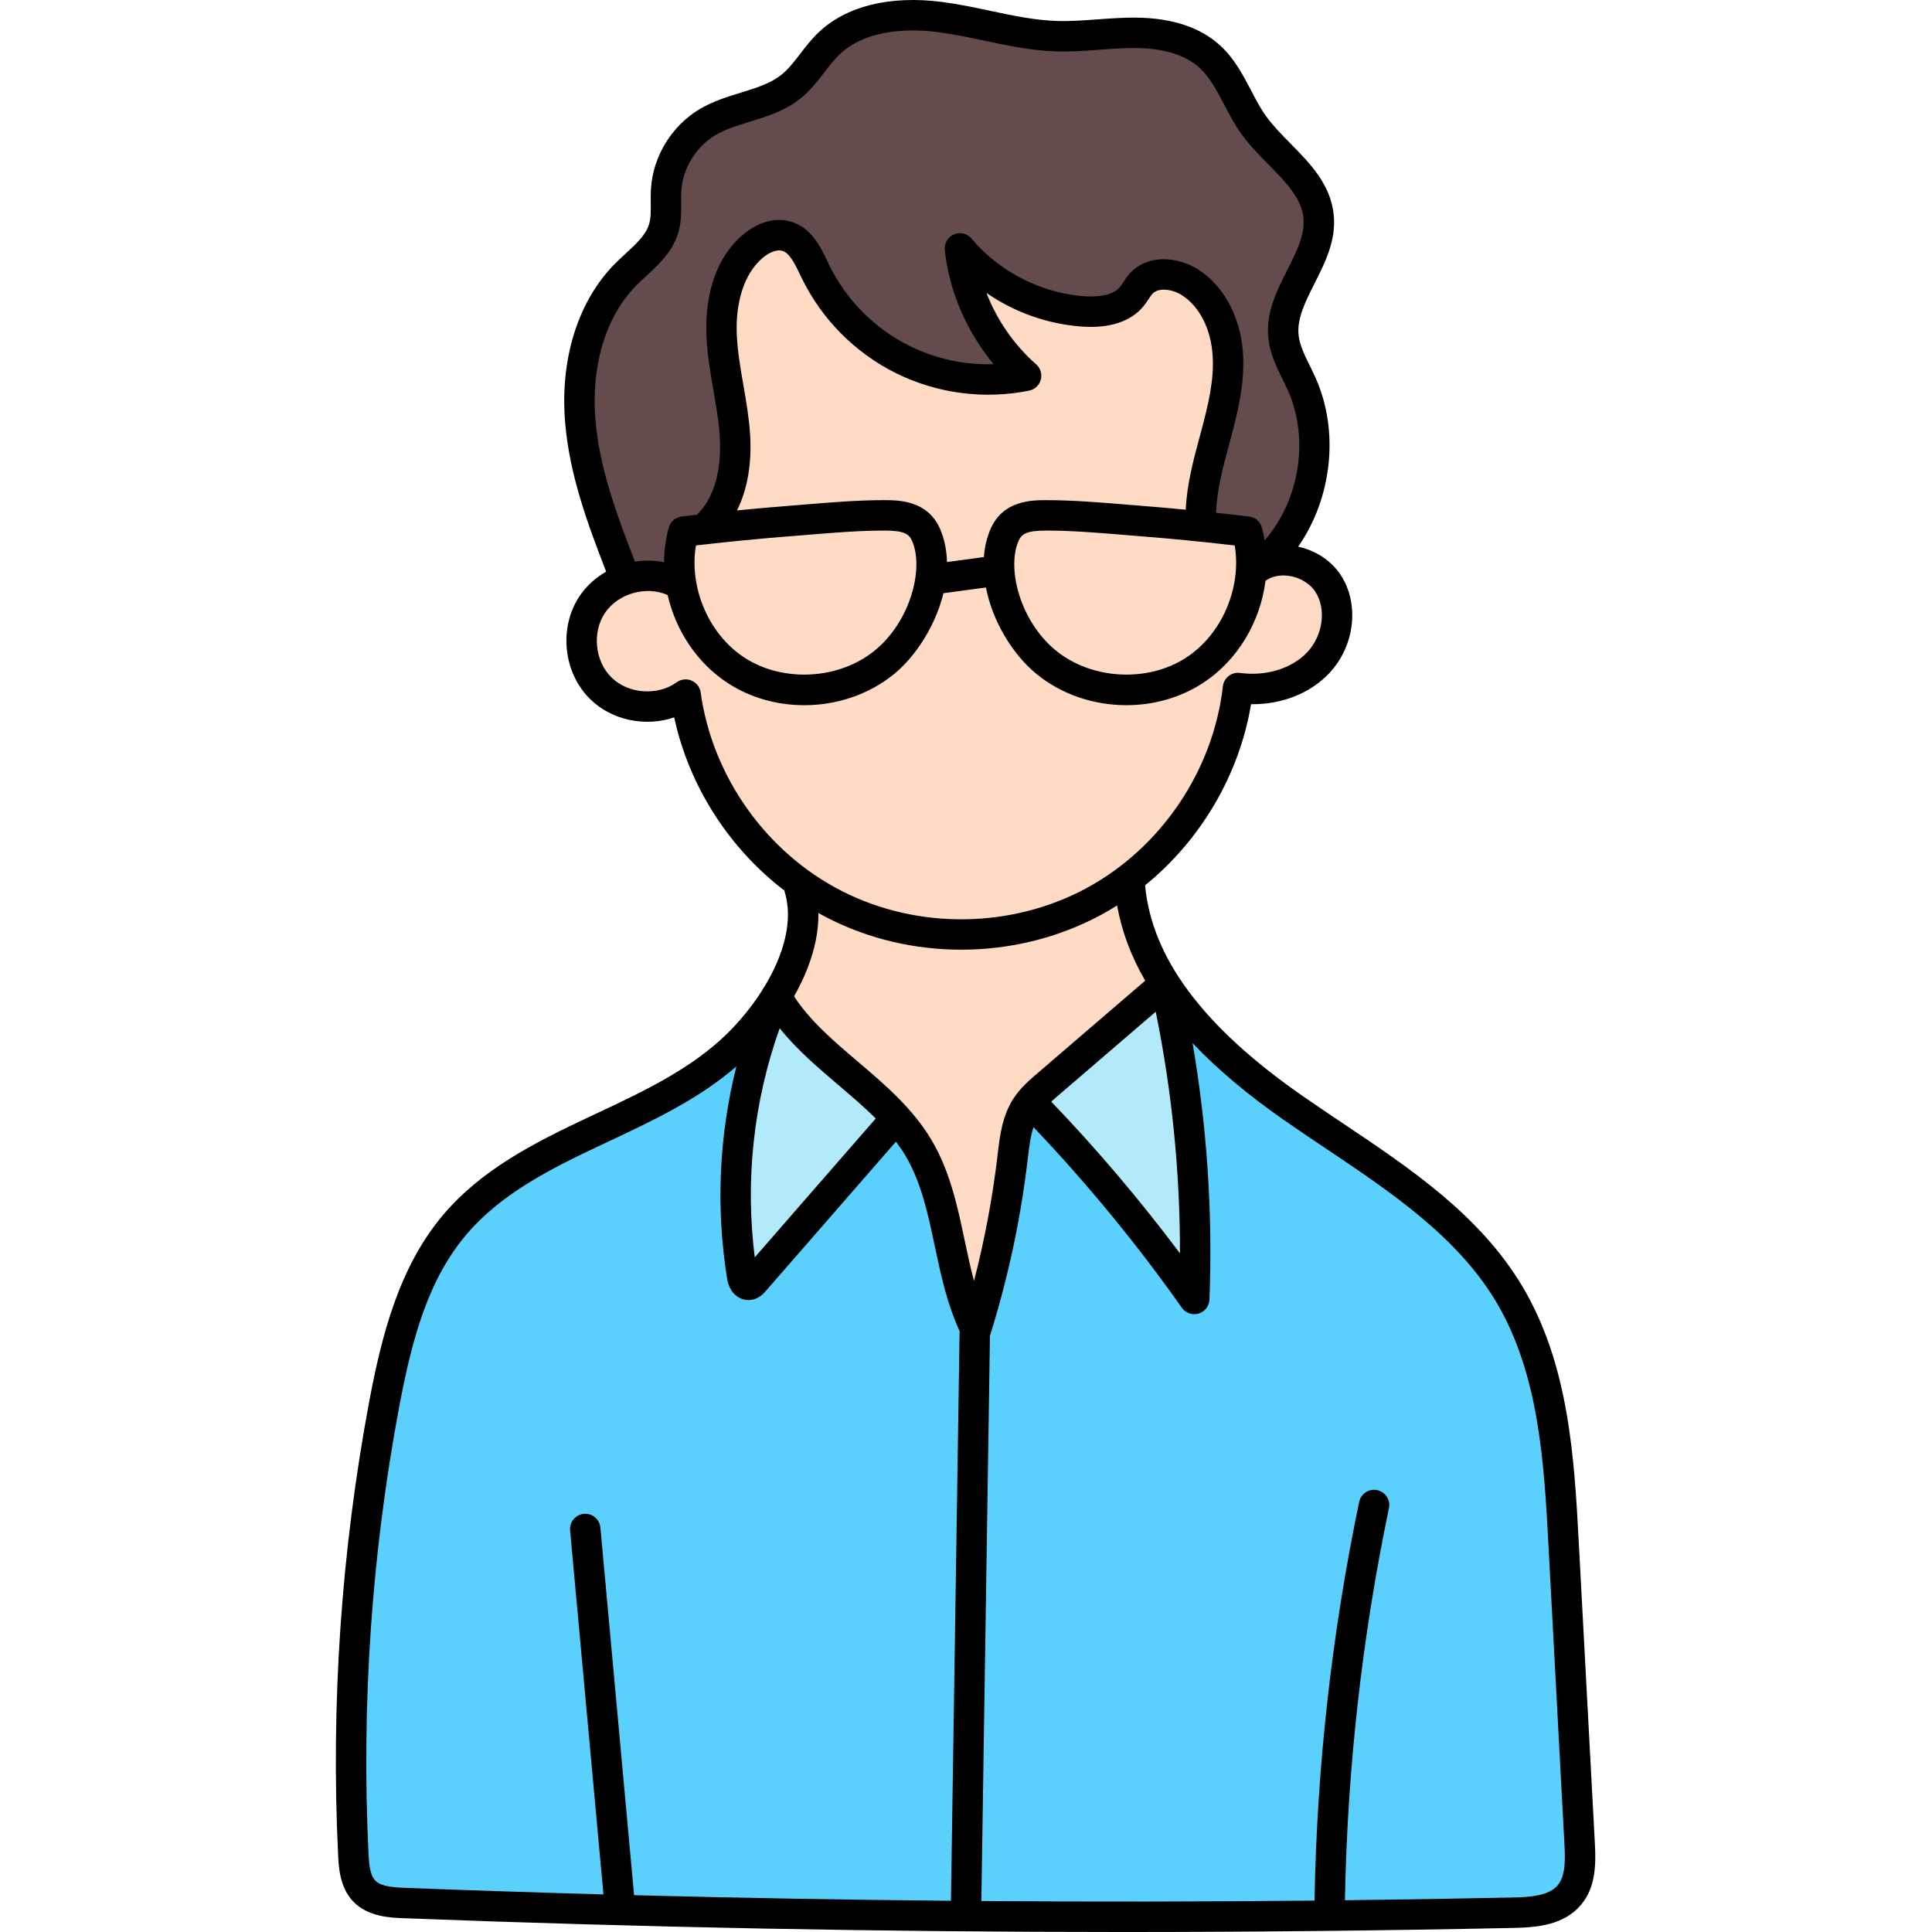 <svg height="512pt" viewBox="-89 0 512 512.002" width="512pt" xmlns="http://www.w3.org/2000/svg"><path d="m220.5 334.559c-10.359-13.855-21.734-27.262-33.805-39.848l-2.879-3 3.109-2.758c.547-.488 1.113-.98 1.691-1.477l31.227-26.828 1.359 6.676c4.344 21.332 6.527 43.145 6.5 64.844l-.016 12zm0 0" fill="#b2eaf9"/><path d="m107.043 333.715c-2.645-20.984-.297-42.621 6.801-62.562l2.402-6.75 4.484 5.586c4.352 5.41 9.738 9.992 14.953 14.426l.316.273c3.504 2.992 6.812 5.816 9.898 8.906l2.641 2.641-40.379 46.34zm0 0" fill="#b2eaf9"/><path d="m86.188 152.914c-1.125-.227-2.285-.34-3.445-.34-.949 0-1.906.074-2.844.227l-3.195.512-1.168-3.016c-4.266-11-9.57-24.688-10.727-38.684-1.301-15.645 3.082-29.801 12.02-38.832.863-.875 1.754-1.699 2.746-2.602 3.004-2.762 6.117-5.629 7.312-9.543.684-2.23.652-4.598.625-6.887-.012-1.246-.02-2.383.059-3.551.488-7.18 4.809-14.184 11.008-17.844 2.992-1.766 6.262-2.777 9.723-3.848l.191-.059c4.434-1.363 8.609-2.648 12.094-5.434 2.215-1.766 3.895-3.941 5.672-6.246l.078-.098c1.41-1.824 2.742-3.547 4.344-5.09 5.121-4.918 12.801-7.516 22.207-7.516 2.355 0 4.789.16 7.23.477 4.16.539 8.34 1.426 12.379 2.277l-.703 3.941.828-3.914c5.984 1.266 12.176 2.574 18.383 2.766.633.02 1.25.027 1.867.027 3.094 0 6.23-.23 9.262-.461l.402-.027c3.012-.219 5.859-.426 8.789-.426l.75.004c8.516.09 15.102 2.227 19.57 6.348 3.219 2.957 5.289 6.918 7.293 10.75l.105.195c1.254 2.391 2.551 4.859 4.133 7.066 1.977 2.762 4.453 5.277 6.852 7.715 4.801 4.879 9.77 9.922 10.391 16.668.52 5.531-2.121 10.75-4.672 15.797-2.727 5.422-5.27 10.469-4.637 16.082.383 3.336 1.832 6.266 3.363 9.367.625 1.25 1.09 2.223 1.5 3.141 6.34 14.336 3.602 31.988-6.801 43.945l-5.562 6.391-1.398-8.355c-.18-1.055-.391-2.02-.648-2.945-2.91-.395-5.816-.723-8.723-1.039l-3.688-.402.125-3.707c.219-6.523 1.945-12.922 3.617-19.109l.285-1.039c1.992-7.395 3.742-14.652 3.227-21.895-.59-8.262-4.359-15.352-10.086-18.961-2.07-1.305-4.59-2.055-6.914-2.055-1.691 0-4.098.406-5.938 2.352-.52.551-.941 1.188-1.395 1.863l-.082.125c-.379.598-.754 1.129-1.098 1.551-2.215 2.66-5.828 3.988-10.766 3.988-.691 0-1.422-.023-2.16-.078-12.418-.906-24.586-7.145-32.562-16.684 1.055 10.184 5.336 20.172 11.996 28.137l5.273 6.309-8.219.258c-.527.016-1.059.023-1.59.023-7.809 0-15.613-1.82-22.578-5.27-10.055-4.977-18.285-13.27-23.176-23.355l-.406-.832c-1.742-3.637-3.523-7.352-7.168-8.488-.648-.199-1.348-.305-2.059-.305-2.293 0-4.801 1.066-7.066 3.008-7.844 6.73-8.508 17.859-8.207 23.898.23 4.602 1.023 9.133 1.785 13.516l.051.273c.711 4.141 1.383 8.051 1.66 12.117.418 6.008.035 17.145-7.238 24.188l-.969.938-5.398.629c-.734 2.621-1.105 5.355-1.125 8.168l-.031 4.848zm0 0" fill="#644c4c"/><g fill="#ffdac4"><path d="m209.535 182.773c-8.008 0-15.594-2.621-21.367-7.387-10.02-8.254-15.121-23.961-10.922-33.609 1.887-4.312 5.617-5.176 11.027-5.176 6.574 0 13.258.543 19.723 1.066l.84.07c1.32.105 2.641.215 3.957.312 8.691.684 17.395 1.531 25.887 2.527l2.98.348.496 2.965c2.156 12.891-3.883 26.781-14.691 33.777-5.164 3.344-11.363 5.105-17.93 5.105zm0 0"/><path d="m124.102 182.773c-6.566 0-12.77-1.766-17.934-5.102-10.805-6.988-16.848-20.875-14.691-33.781l.496-2.961 2.984-.352c8.492-.992 17.195-1.844 25.871-2.523 1.332-.102 2.652-.207 3.969-.316l.844-.066c6.461-.527 13.145-1.07 19.672-1.07 5.457 0 9.188.867 11.074 5.164 4.199 9.656-.902 25.359-10.918 33.621-5.773 4.766-13.363 7.387-21.367 7.387zm0 0"/><path d="m227.512 178.156 3.629-3.195c6.109-5.383 10.211-13.23 11.254-21.535l.219-1.734 1.418-1.02c1.973-1.418 4.422-2.168 7.082-2.168.539 0 1.09.031 1.637.094 4.203.492 7.992 2.727 10.141 5.98 4.07 6.215 2.922 15.293-2.668 21.129-4.152 4.352-10.48 6.844-17.348 6.844-1.262 0-2.535-.086-3.789-.254-.004 0-.016 0-.016 0l-2.402 2.969zm0 0"/><path d="m165.754 247.625c-11.688 0-23.23-2.727-33.375-7.875-21.211-10.777-36.402-32.113-39.648-55.684-2.879 2.031-6.48 3.16-10.191 3.16-4.648 0-9.109-1.746-12.238-4.789-5.895-5.723-6.887-15.523-2.254-22.312 3.16-4.629 8.789-7.508 14.691-7.508 2.418 0 4.715.48 6.828 1.422l1.82.816.445 1.945c1.984 8.699 7.195 16.324 14.301 20.922 5.215 3.375 11.441 5.156 18.008 5.156 7.965 0 15.551-2.641 21.363-7.445 4.316-3.547 8.223-9.285 10.453-15.344.461-1.246.855-2.531 1.164-3.828l.645-2.66 17.711-2.391.723 3.703c1.508 7.738 6.191 15.793 11.926 20.52 5.82 4.805 13.406 7.445 21.367 7.445 6.566 0 12.793-1.781 18.008-5.156 1.305-.848 2.527-1.773 3.625-2.75l2.484-2.215 8.203 6.375-2.773 3.191c-2.68 23.648-17.363 45.34-38.312 56.609-10.555 5.688-22.648 8.691-34.973 8.691zm0 0"/><path d="m157.953 149.031c-.059-2.676-.566-5.117-1.504-7.266-2.094-4.82-6.625-5.223-11.086-5.223-6.59 0-13.293.539-19.773 1.062l-.828.066c-1.316.109-2.629.219-3.934.316-4.676.367-9.434.785-14.133 1.254l-7.215.711 3.242-6.48c2.48-4.957 3.531-11.316 3.047-18.391-.297-4.199-1.02-8.355-1.719-12.379l-.055-.312c-.773-4.504-1.504-8.762-1.723-13.207-.512-10.262 2.473-18.957 8.188-23.844 2.238-1.922 4.75-2.984 7.059-2.984.699 0 1.371.098 2 .293 3.613 1.129 5.465 4.977 7.094 8.371l.449.934c4.895 10.09 13.137 18.395 23.203 23.371 6.969 3.449 14.797 5.273 22.641 5.273 3.375 0 6.746-.336 10.023-1-6.234-5.551-11.164-12.629-14.242-20.523l-4.742-12.156 10.738 7.41c6.922 4.773 14.973 7.621 23.277 8.223.723.051 1.434.078 2.117.078 3.434 0 8.098-.691 10.84-3.98.371-.449.723-.977 1.062-1.484l.094-.141c.41-.625.891-1.363 1.484-1.973 1.402-1.492 3.441-2.297 5.859-2.297 2.305 0 4.809.75 6.875 2.059 5.703 3.586 9.457 10.656 10.039 18.898.516 7.266-1.156 14.211-3.227 21.891l-.27 1.004c-1.559 5.742-3.312 12.23-3.621 18.656l-.195 4.195-4.184-.406c-4.121-.395-8.168-.754-12.031-1.062-1.312-.102-2.641-.207-3.965-.316l-.801-.066c-6.477-.523-13.18-1.062-19.719-1.062-4.512 0-9.043.402-11.133 5.215-.812 1.863-1.305 3.934-1.469 6.156l-.238 3.238-17.43 2.352zm0 0"/><path d="m165.25 340.512c-.91-3.387-1.629-6.781-2.391-10.375l-.121-.562c-1.832-8.684-3.727-17.656-8.297-25.371-4.648-7.852-11.789-13.938-18.699-19.824-6.723-5.715-13.059-11.105-17.668-18.156l-1.336-2.043 1.207-2.121c3.973-7 6.027-13.934 5.938-20.059l-.102-7.027 6.094 3.504c.82.469 1.645.914 2.457 1.316 10.148 5.16 21.691 7.879 33.41 7.879 12.355 0 24.465-3.004 35.023-8.684 1.336-.715 2.73-1.531 4.148-2.422l5.031-3.168 1.035 5.855c1.113 6.281 3.457 12.551 6.965 18.641l1.656 2.871-31.031 26.66c-2.039 1.758-4.094 3.531-5.562 5.75-2.547 3.848-3.105 8.594-3.648 13.184l-.062.551c-1.34 11.281-3.461 22.562-6.312 33.566l-3.797 14.668zm0 0"/></g><path d="m329.586 488.488-4.25-79.441c-1.152-21.605-2.461-46.094-14.418-66.113-10.793-18.094-28.879-30.203-46.371-41.914-3.605-2.414-7.336-4.91-10.938-7.43-9.398-6.551-17.359-13.246-23.66-19.906l-9.086-9.602 2.238 13.027c3.801 22.145 5.289 44.73 4.371 67.148-11.93-16.91-25.285-33.168-39.703-48.32l-4.625-4.863-2.074 6.383c-.949 2.91-1.32 6.121-1.648 8.918l-.07.578c-1.82 15.371-5.078 30.648-9.668 45.344l-.328.738-2.344 154.727 4.031.031c12.406.094 24.988.141 37.391.141 16.93 0 34.07-.09 50.961-.262l3.891-.039.066-3.891c.617-35.18 4.57-70.473 11.816-104.887-7.168 34.336-11.121 69.551-11.746 104.656l-.07 4.121 4.121-.051c16.086-.195 30.629-.434 44.469-.723 5.422-.117 11.492-.59 14.918-4.668 3-3.555 3.004-8.508 2.727-13.703zm0 0" fill="#5bd0fc"/><path d="m168.934 351.066c-3.156-6.84-4.73-14.281-6.27-21.535-1.914-9.059-3.723-17.613-8.273-25.301-.746-1.262-1.598-2.52-2.77-4.078l-2.965-3.953-37.781 43.352c-.492.574-.938.961-1.402.973h-.121c-.855 0-1.488-.859-1.73-2.363-2.922-18.238-2.113-36.598 2.402-54.57l3.086-12.297-9.582 8.297c-9.668 8.363-21.516 13.922-32.977 19.293l-2.133 1.004c-13.953 6.57-27.266 13.395-36.805 24.598-10.496 12.348-15.105 28.047-18.801 47.816-7.328 39.184-10.07 79.258-8.156 119.113.18 3.574.551 7.27 2.902 9.723 2.531 2.633 6.559 3.004 10.473 3.156 17.465.664 35.219 1.25 52.77 1.738l4.508.129-9.191-100.961 9.258 100.949 3.555.094c28.008.73 56.281 1.234 84.035 1.492l3.977.035 2.375-155.875zm0 0" fill="#5bd0fc"/><path d="m333.645 488.27-4.25-79.438c-1.18-22.078-2.52-47.105-14.984-67.984-11.254-18.855-29.734-31.234-47.602-43.207-3.598-2.41-7.312-4.898-10.871-7.383-26.121-18.207-39.695-36.414-41.48-55.633 14.715-11.949 24.961-29.246 28.086-48.004.141.004.281.004.418.004 7.879 0 15.211-2.895 20.199-8.109 6.867-7.172 8.211-18.422 3.125-26.156-2.473-3.77-6.598-6.477-11.254-7.484 8.887-12.777 10.977-30.367 4.66-44.633-.504-1.141-1.051-2.246-1.578-3.316-1.371-2.785-2.668-5.414-2.965-8.035-.504-4.426 1.793-8.969 4.219-13.777 2.812-5.562 5.719-11.316 5.094-18.023-.762-8.172-6.238-13.742-11.539-19.125-2.402-2.445-4.672-4.754-6.445-7.234-1.461-2.043-2.668-4.348-3.945-6.793-2.168-4.137-4.41-8.418-8.141-11.852-5.246-4.824-12.746-7.32-22.289-7.418-3.453-.031-6.93.219-10.27.465-3.703.273-7.199.531-10.695.422-5.883-.184-11.66-1.406-17.773-2.703-4.129-.871-8.402-1.777-12.73-2.336-13.805-1.785-25.445 1.102-32.77 8.129-1.836 1.766-3.332 3.703-4.777 5.582-1.641 2.125-3.191 4.137-5.035 5.609-2.891 2.305-6.711 3.48-10.758 4.727-3.598 1.109-7.316 2.254-10.781 4.293-7.438 4.383-12.418 12.457-13 21.074-.09 1.328-.074 2.609-.062 3.848.023 2.082.039 4.047-.457 5.672-.867 2.848-3.449 5.223-6.184 7.738-.949.875-1.934 1.777-2.871 2.727-9.77 9.879-14.574 25.199-13.18 42.031 1.156 13.957 6.008 26.969 10.875 39.551-2.734 1.555-5.141 3.688-6.945 6.332-5.711 8.371-4.488 20.461 2.781 27.523 5.793 5.629 14.676 7.324 22.195 4.762 3.906 18.152 14.496 34.648 29.211 45.902.027.137.039.27.082.406 2.355 7.703-.395 16.848-5.383 25.07-.223.273-.402.57-.547.883-2.691 4.27-5.973 8.266-9.426 11.641-9.594 9.371-22.398 15.375-34.777 21.188l-2.137 1.004c-14.363 6.754-28.09 13.801-38.164 25.641-11.73 13.781-16.402 32.027-19.703 49.695-7.387 39.508-10.156 79.898-8.223 120.047.156 3.215.414 8.594 4.027 12.352 3.891 4.039 9.746 4.266 13.246 4.402 63.227 2.438 127.031 3.66 190.684 3.66 34.574 0 69.105-.363 103.469-1.082 6.309-.133 13.418-.727 17.953-6.117 3.949-4.695 3.977-10.742 3.668-16.535zm-116.363-220.152c4.293 21.07 6.445 42.543 6.422 64.043-10.531-14.074-21.973-27.551-34.117-40.219.531-.473 1.07-.949 1.633-1.43zm-148.484-156.832c-1.199-14.484 2.766-27.492 10.875-35.695.809-.816 1.676-1.613 2.598-2.461 3.25-2.992 6.934-6.379 8.441-11.324.859-2.812.828-5.625.805-8.105-.012-1.137-.023-2.207.047-3.223.398-5.91 3.949-11.668 9.047-14.672 2.648-1.559 5.762-2.516 9.059-3.531 4.59-1.41 9.336-2.871 13.418-6.137 2.605-2.078 4.527-4.574 6.391-6.984 1.32-1.719 2.574-3.34 3.977-4.688 7.453-7.156 19.582-6.797 26.148-5.949 4.008.52 8.121 1.387 12.098 2.227 6.188 1.312 12.59 2.668 19.188 2.875 3.922.125 7.797-.164 11.547-.441 3.312-.246 6.453-.48 9.59-.445 7.488.078 13.176 1.855 16.91 5.289 2.703 2.484 4.527 5.969 6.457 9.66 1.352 2.578 2.746 5.242 4.531 7.738 2.141 2.996 4.742 5.641 7.258 8.199 4.504 4.578 8.762 8.906 9.258 14.223.406 4.395-1.859 8.883-4.262 13.637-2.855 5.652-5.809 11.5-5.035 18.32.453 4.02 2.125 7.41 3.742 10.691.516 1.043 1.004 2.031 1.441 3.016 5.703 12.883 3.059 29.07-6.168 39.676-.191-1.129-.434-2.25-.738-3.363-.434-1.578-1.777-2.738-3.402-2.934-2.902-.352-5.82-.68-8.746-.996.207-5.996 1.793-11.941 3.484-18.207l.277-1.02c2.09-7.762 3.918-15.375 3.359-23.238-.676-9.527-5.137-17.77-11.934-22.055-5.301-3.344-13.148-4.098-17.891.926-.805.852-1.387 1.734-1.898 2.516-.309.469-.598.91-.875 1.242-2.035 2.445-6.312 2.68-9.539 2.445-11.348-.824-22.484-6.531-29.781-15.258-1.141-1.363-3.039-1.82-4.676-1.121-1.633.695-2.617 2.379-2.426 4.148 1.215 11.055 5.836 21.711 12.969 30.25-7.676.23-15.363-1.41-22.273-4.832-9.258-4.582-16.84-12.223-21.352-21.516l-.406-.852c-1.898-3.961-4.262-8.887-9.57-10.543-4.133-1.281-8.84-.016-12.922 3.48-9.141 7.836-9.938 20.367-9.598 27.137.238 4.789 1.051 9.473 1.836 14.004.715 4.125 1.387 8.023 1.664 11.98.371 5.32.074 15.121-6.031 21.035-1.355.156-2.715.309-4.066.473-1.625.195-2.969 1.355-3.402 2.934-.824 3.008-1.223 6.094-1.242 9.18-2.543-.516-5.16-.551-7.715-.145-4.699-12.129-9.398-24.648-10.465-37.566zm104.723 28.875c-1.02 2.344-1.594 4.863-1.781 7.465l-9.781 1.32c-.074-3.16-.684-6.129-1.84-8.785-3.309-7.613-11.039-7.613-14.754-7.617-.016 0-.031 0-.047 0-6.848 0-13.762.566-20.449 1.113-1.453.121-2.902.238-4.348.352-4.723.367-9.473.789-14.211 1.262 2.789-5.59 4-12.586 3.449-20.453-.301-4.363-1.043-8.648-1.762-12.793-.777-4.492-1.512-8.734-1.727-13.031-.449-9.016 2.027-16.527 6.793-20.613 1.844-1.578 3.922-2.328 5.277-1.902 1.953.605 3.348 3.516 4.695 6.328l.426.883c5.289 10.895 14.176 19.852 25.031 25.227 10.852 5.371 23.367 7.008 35.234 4.605 1.5-.305 2.699-1.43 3.094-2.91.395-1.48-.082-3.059-1.234-4.066-5.824-5.121-10.352-11.691-13.176-18.922 7.426 5.121 16.172 8.258 25.262 8.918 7.332.535 12.977-1.309 16.32-5.332.566-.676 1.016-1.359 1.414-1.965.363-.555.707-1.074 1.023-1.414 1.652-1.746 5.297-1.172 7.73.359 4.633 2.922 7.695 8.832 8.188 15.809.473 6.617-1.125 13.23-3.102 20.57l-.273 1.016c-1.695 6.273-3.43 12.742-3.742 19.488-4.043-.391-8.086-.75-12.109-1.062-1.445-.113-2.895-.234-4.348-.352-6.688-.547-13.605-1.113-20.453-1.113-.016 0-.031 0-.047 0-3.715 0-11.445.004-14.754 7.617zm-78.098 4.391c8.531-.996 17.172-1.84 25.723-2.504 1.457-.117 2.914-.234 4.379-.355 6.527-.535 13.273-1.086 19.793-1.086h.043c5.238 0 6.547.895 7.363 2.77 3.148 7.242-.371 21.152-9.801 28.934-9.438 7.789-24.305 8.652-34.578 2.004-9.531-6.164-14.785-18.578-12.922-29.762zm85.492-1.176c.816-1.875 2.125-2.77 7.363-2.77h.039c6.52 0 13.27.551 19.797 1.086 1.461.121 2.922.238 4.379.355 8.551.664 17.191 1.508 25.719 2.504 1.867 11.184-3.391 23.594-12.922 29.762-10.273 6.648-25.137 5.785-34.578-2.004-9.426-7.781-12.945-21.691-9.797-28.934zm-84.227 40.148c-.191-1.402-1.109-2.602-2.41-3.156-1.301-.559-2.805-.391-3.949.445-5.039 3.652-12.773 3.098-17.238-1.238-4.469-4.34-5.246-12.051-1.734-17.195 3.496-5.125 10.922-7.215 16.578-4.684 2.152 9.434 7.816 18.074 16.031 23.387 6.012 3.891 13.094 5.805 20.176 5.805 8.602 0 17.207-2.824 23.914-8.359 4.844-3.996 9.203-10.371 11.66-17.055.527-1.43.961-2.855 1.305-4.266l11.258-1.52c1.727 8.859 6.945 17.59 13.305 22.836 6.707 5.539 15.312 8.359 23.918 8.359 7.082 0 14.16-1.914 20.172-5.801 9.305-6.02 15.332-16.297 16.695-27.164 1.555-1.121 3.664-1.609 5.926-1.344 3 .352 5.781 1.965 7.258 4.211 3.027 4.605 2.055 11.699-2.211 16.156-4.074 4.262-10.863 6.324-17.715 5.391-1.082-.145-2.164.148-3.02.812-.855.668-1.41 1.652-1.531 2.73-2.539 22.355-16.422 42.871-36.234 53.539-19.816 10.668-44.582 10.965-64.645.773-20.066-10.191-34.438-30.371-37.508-52.664zm33.852 59.852c10.906 5.539 23.055 8.301 35.207 8.301 12.789 0 25.578-3.059 36.914-9.16 1.492-.805 2.953-1.664 4.383-2.566 1.203 6.785 3.676 13.422 7.441 19.941l-28.52 24.508c-2.109 1.812-4.5 3.863-6.293 6.574-3.074 4.648-3.719 10.125-4.289 14.961l-.062.535c-1.316 11.105-3.395 22.16-6.203 33-.93-3.457-1.688-7.043-2.469-10.727-1.898-9-3.863-18.309-8.766-26.582-4.988-8.434-12.398-14.738-19.566-20.836-6.473-5.508-12.617-10.746-16.891-17.289 3.918-6.902 6.566-14.559 6.453-22.086.879.488 1.762.969 2.66 1.426zm-19.523 89.836c-2.59-20.445-.316-41.293 6.602-60.719 4.531 5.652 10.07 10.375 15.473 14.973 3.508 2.984 6.914 5.883 9.984 8.953zm-100.574 165.148c-1.402-1.457-1.652-4.332-1.789-7.152-1.902-39.523.824-79.285 8.094-118.176 3.582-19.152 8-34.293 17.922-45.953 9.031-10.613 21.922-17.207 35.457-23.57l2.129-1c11.75-5.516 23.859-11.211 33.891-19.891-4.598 18.309-5.473 37.453-2.469 56.172.68 4.242 3.453 5.734 5.68 5.734.043 0 .082 0 .121-.004 2.434-.059 3.895-1.734 4.441-2.363l34.508-39.605c.898 1.199 1.758 2.422 2.523 3.715 4.223 7.133 5.965 15.395 7.812 24.141 1.578 7.465 3.23 15.16 6.539 22.332l-2.293 150.988c-28.016-.258-56.027-.754-83.973-1.48l-8.926-97.414c-.203-2.219-2.172-3.859-4.383-3.648-2.219.203-3.852 2.164-3.648 4.383l8.84 96.465c-17.609-.488-35.195-1.066-52.73-1.742-3.098-.117-6.242-.367-7.746-1.93zm313.367 1.258c-2.367 2.809-7.414 3.148-11.957 3.242-14.781.309-29.598.547-44.434.723.629-34.844 4.547-69.797 11.664-103.91.457-2.18-.941-4.316-3.121-4.773-2.188-.453-4.316.945-4.77 3.125-7.238 34.684-11.215 70.227-11.836 105.652-29.379.301-58.832.336-88.285.113l2.277-149.879c.035-.09.074-.172.105-.266 4.699-15.027 8.023-30.582 9.875-46.227l.062-.543c.344-2.922.688-5.723 1.488-8.176 14.219 14.945 27.441 31.02 39.32 47.863.766 1.09 2.004 1.707 3.293 1.707.379 0 .766-.051 1.145-.164 1.656-.488 2.816-1.98 2.883-3.711.883-22.746-.625-45.543-4.477-67.965 6.531 6.902 14.609 13.703 24.285 20.445 3.621 2.523 7.367 5.035 10.992 7.465 17.129 11.477 34.84 23.344 45.168 40.641 11.441 19.172 12.723 43.137 13.855 64.281l4.25 79.441c.23 4.352.27 8.465-1.785 10.914zm0 0"/></svg>